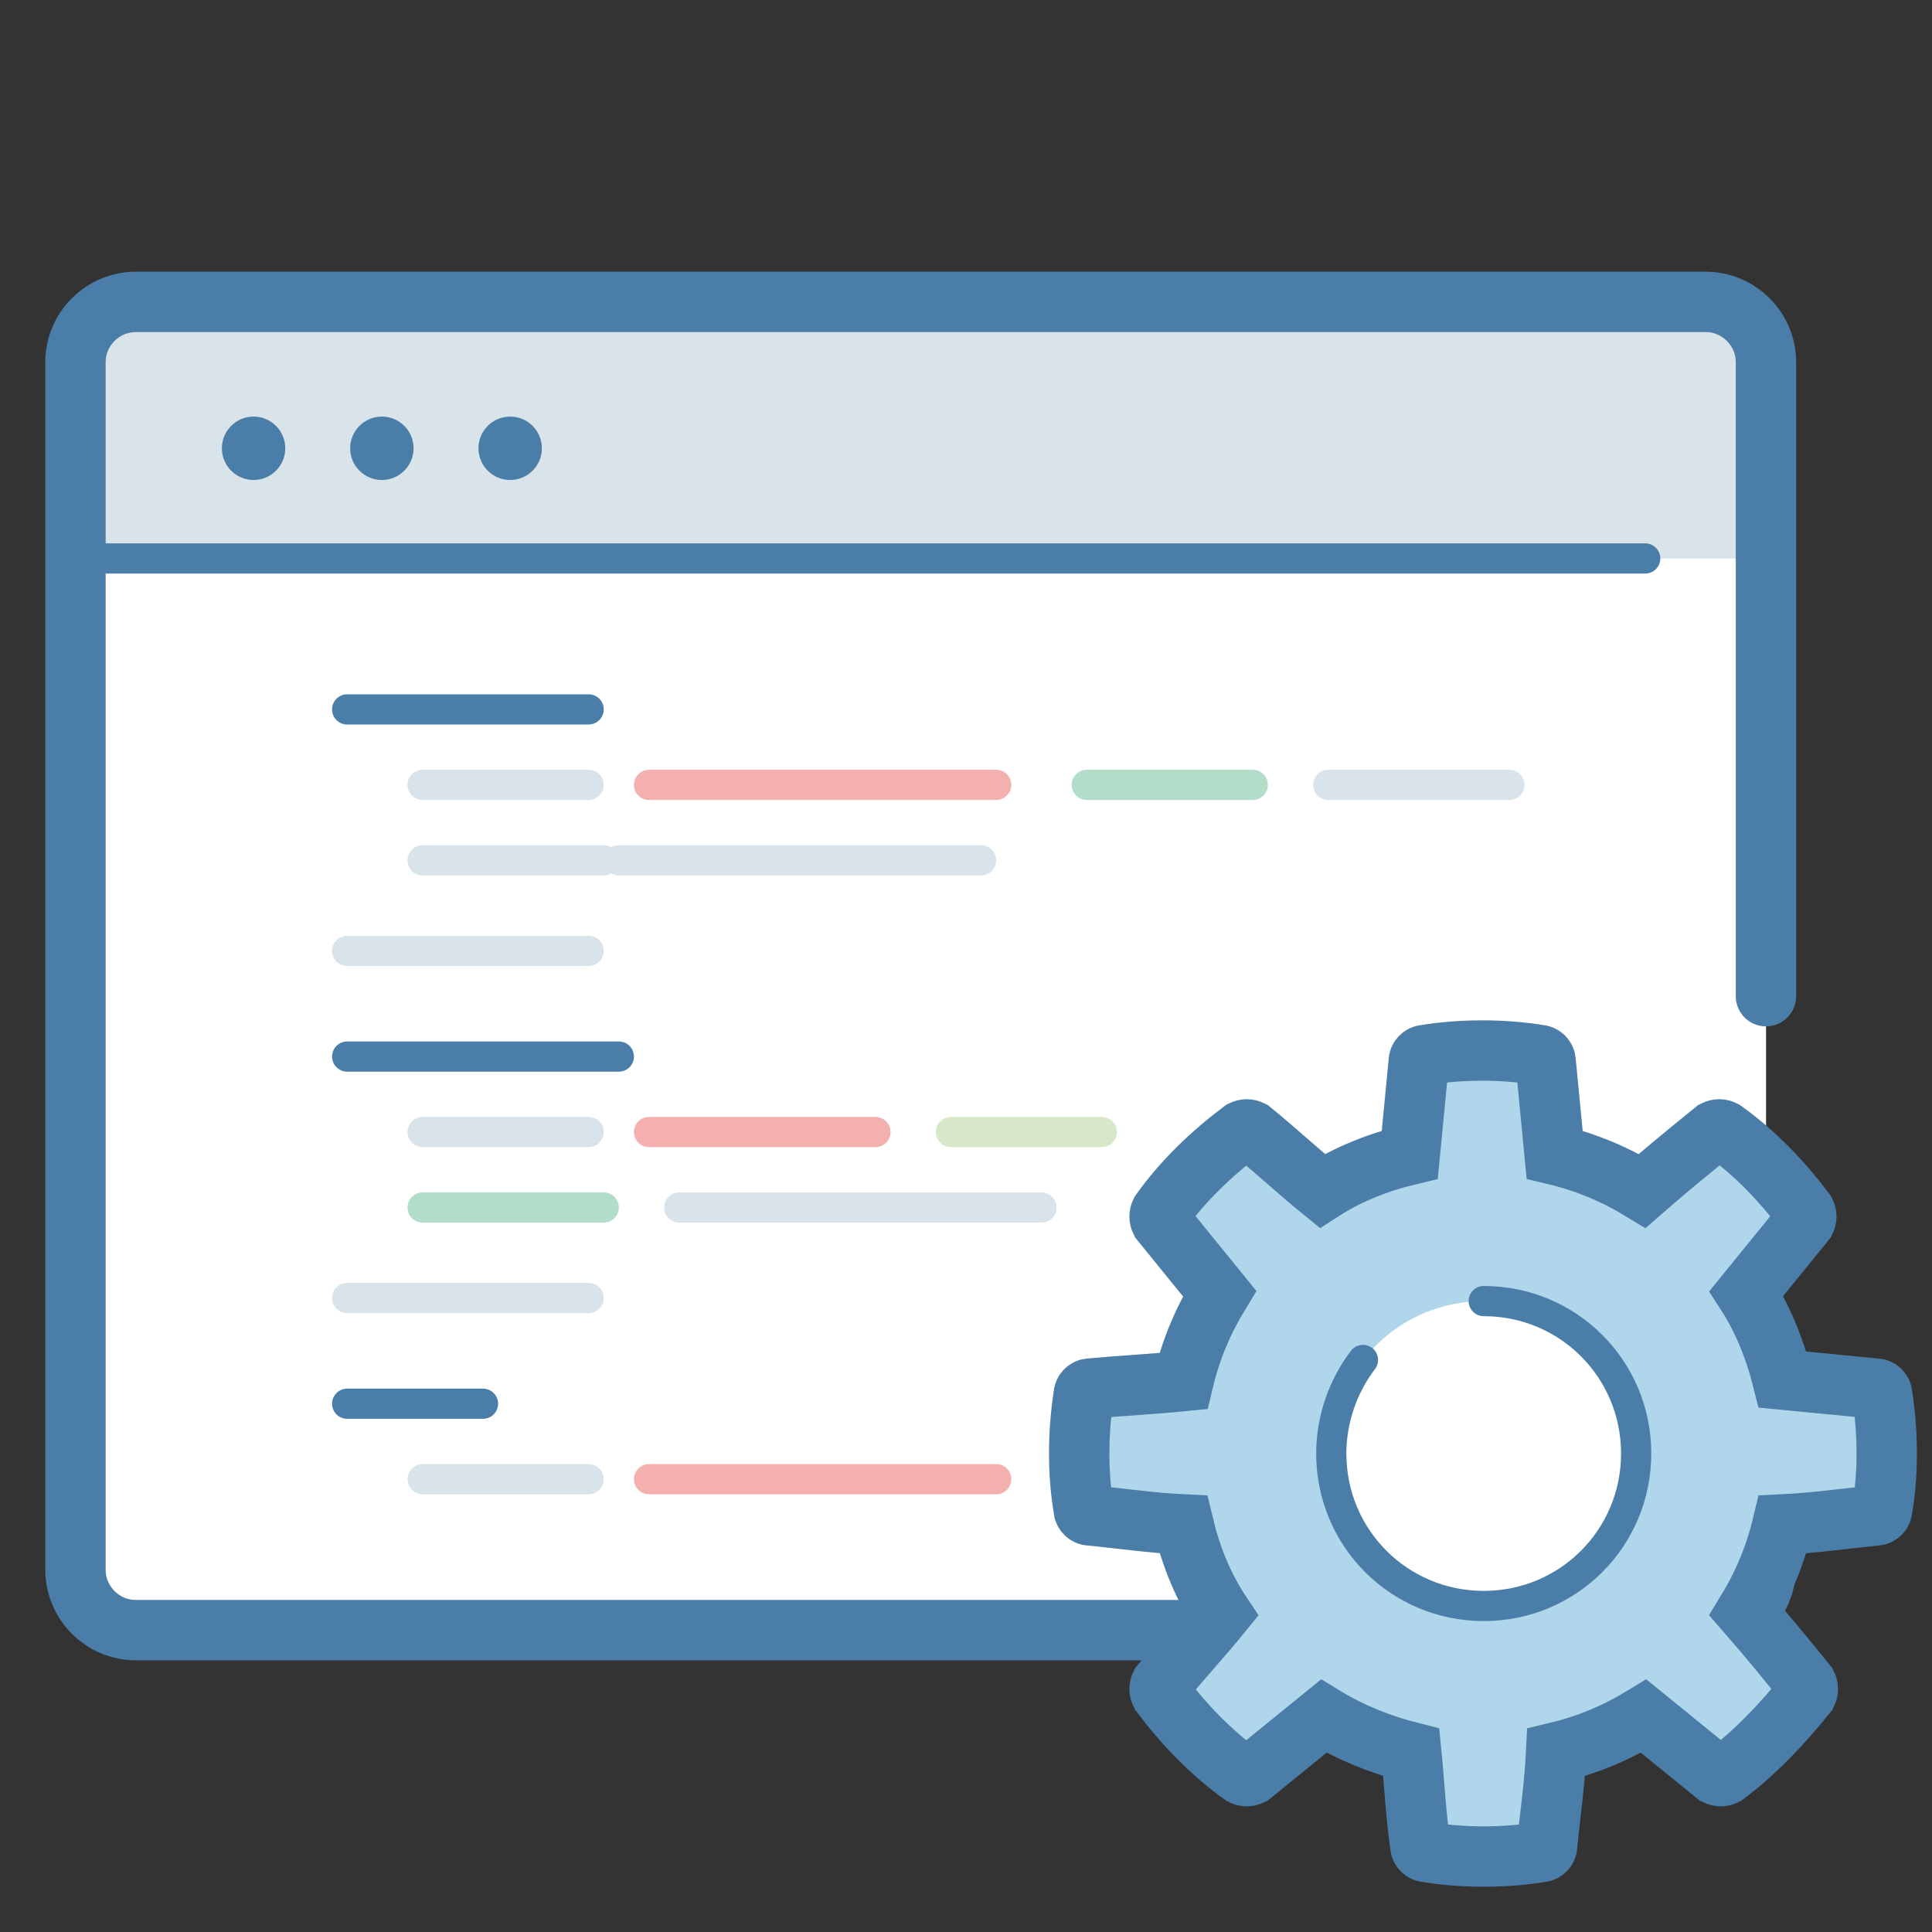 <?xml version="1.0" ?><!DOCTYPE svg  PUBLIC '-//W3C//DTD SVG 1.1//EN'  'http://www.w3.org/Graphics/SVG/1.1/DTD/svg11.dtd'><svg enable-background="new 0 0 128 128" id="Layer_1" version="1.1" viewBox="0 0 128 128" xml:space="preserve" xmlns="http://www.w3.org/2000/svg" xmlns:xlink="http://www.w3.org/1999/xlink"><rect x="0" y="0" width="128" height="128" fill="#333333" stroke="none"/><path d="M117,104c0,2.2-1.8,4-4,4H9c-2.2,0-4-1.8-4-4V24c0-2.2,1.8-4,4-4h104c2.2,0,4,1.8,4,4V104z" fill="#D8E3EA"/><path d="M113,108H9c-2.2,0-4-1.8-4-4V37h112v67C117,106.2,115.2,108,113,108z" fill="#FFFFFF"/><path d="M117,103.8  c0,2.2-1.8,4.2-4,4.2H9c-2.2,0-4-1.8-4-4V24c0-2.2,1.8-4,4-4h104c2.2,0,4,1.8,4,4v42" fill="none" stroke="#4A7DA7" stroke-linecap="round" stroke-miterlimit="10" stroke-width="4"/><line fill="none" stroke="#4A7DA7" stroke-linecap="round" stroke-miterlimit="10" stroke-width="2" x1="5" x2="109" y1="37" y2="37"/><circle cx="16.8" cy="29.7" fill="#4A7DA7" r="2.1"/><circle cx="25.3" cy="29.7" fill="#4A7DA7" r="2.1"/><circle cx="33.8" cy="29.7" fill="#4A7DA7" r="2.1"/><line fill="none" stroke="#4A7DA7" stroke-linecap="round" stroke-miterlimit="10" stroke-width="2" x1="23" x2="39" y1="47" y2="47"/><line fill="none" stroke="#D8E3EA" stroke-linecap="round" stroke-miterlimit="10" stroke-width="2" x1="23" x2="39" y1="63" y2="63"/><line fill="none" stroke="#D8E3EA" stroke-linecap="round" stroke-miterlimit="10" stroke-width="2" x1="28" x2="39" y1="52" y2="52"/><line fill="none" stroke="#B2DDC9" stroke-linecap="round" stroke-miterlimit="10" stroke-width="2" x1="72" x2="83" y1="52" y2="52"/><line fill="none" stroke="#F3B0AE" stroke-linecap="round" stroke-miterlimit="10" stroke-width="2" x1="43" x2="66" y1="52" y2="52"/><line fill="none" stroke="#D8E3EA" stroke-linecap="round" stroke-miterlimit="10" stroke-width="2" x1="28" x2="40" y1="57" y2="57"/><line fill="none" stroke="#D8E3EA" stroke-linecap="round" stroke-miterlimit="10" stroke-width="2" x1="88" x2="100" y1="52" y2="52"/><line fill="none" stroke="#D8E3EA" stroke-linecap="round" stroke-miterlimit="10" stroke-width="2" x1="41" x2="65" y1="57" y2="57"/><line fill="none" stroke="#4A7DA7" stroke-linecap="round" stroke-miterlimit="10" stroke-width="2" x1="23" x2="32" y1="93" y2="93"/><line fill="none" stroke="#D8E3EA" stroke-linecap="round" stroke-miterlimit="10" stroke-width="2" x1="28" x2="39" y1="98" y2="98"/><line fill="none" stroke="#B2DDC9" stroke-linecap="round" stroke-miterlimit="10" stroke-width="2" x1="72" x2="88" y1="98" y2="98"/><line fill="none" stroke="#F3B0AE" stroke-linecap="round" stroke-miterlimit="10" stroke-width="2" x1="43" x2="66" y1="98" y2="98"/><line fill="none" stroke="#4A7DA7" stroke-linecap="round" stroke-miterlimit="10" stroke-width="2" x1="23" x2="41" y1="70" y2="70"/><line fill="none" stroke="#D8E3EA" stroke-linecap="round" stroke-miterlimit="10" stroke-width="2" x1="23" x2="39" y1="86" y2="86"/><line fill="none" stroke="#D8E3EA" stroke-linecap="round" stroke-miterlimit="10" stroke-width="2" x1="28" x2="39" y1="75" y2="75"/><line fill="none" stroke="#F3B0AE" stroke-linecap="round" stroke-miterlimit="10" stroke-width="2" x1="43" x2="58" y1="75" y2="75"/><line fill="none" stroke="#D8E7C9" stroke-linecap="round" stroke-miterlimit="10" stroke-width="2" x1="63" x2="73" y1="75" y2="75"/><line fill="none" stroke="#B2DDC9" stroke-linecap="round" stroke-miterlimit="10" stroke-width="2" x1="28" x2="40" y1="80" y2="80"/><line fill="none" stroke="#D8E3EA" stroke-linecap="round" stroke-miterlimit="10" stroke-width="2" x1="45" x2="69" y1="80" y2="80"/><path d="M124.3,100.4c0.2,0,0.4-0.2,0.4-0.4c0.2-1.2,0.3-2.4,0.3-3.7c0-1.3-0.1-2.6-0.3-3.9c0-0.2-0.2-0.4-0.4-0.4  c-2.1-0.2-4.1-0.4-6.2-0.6c-0.5-2-1.3-4-2.4-5.7c1.3-1.6,2.6-3.2,3.9-4.8c0.1-0.2,0.1-0.4,0-0.6c-1.5-2-3.3-3.9-5.4-5.4  c-0.2-0.1-0.4-0.1-0.6,0c-1.6,1.3-3.2,2.6-4.8,4c-1.8-1.1-3.7-1.9-5.8-2.4c-0.2-2.1-0.4-4.1-0.6-6.2c0-0.2-0.2-0.4-0.4-0.4  c-1.2-0.2-2.5-0.3-3.8-0.3c-1.3,0-2.6,0.1-3.8,0.3c-0.2,0-0.4,0.2-0.4,0.4c-0.2,2.1-0.4,4.1-0.6,6.2c-2.1,0.5-4.1,1.3-5.8,2.4  c-1.6-1.3-3.1-2.7-4.7-4c-0.2-0.1-0.4-0.1-0.6,0c-2,1.5-3.9,3.3-5.4,5.4c-0.1,0.2-0.1,0.4,0,0.6c1.3,1.6,2.6,3.2,3.9,4.8  c-1.1,1.8-1.9,3.7-2.4,5.8c-2,0.2-4.1,0.3-6.2,0.5c-0.2,0-0.4,0.2-0.4,0.4c-0.2,1.3-0.3,2.6-0.3,3.9c0,1.3,0.1,2.5,0.3,3.7  c0,0.2,0.2,0.4,0.4,0.4c2.1,0.2,4.1,0.5,6.2,0.6c0.5,2.1,1.3,4.1,2.5,5.9c-1.3,1.6-2.7,3.1-4,4.7c-0.1,0.2-0.1,0.4,0,0.6  c1.5,2,3.3,3.9,5.4,5.4c0.2,0.1,0.4,0.1,0.6,0c1.6-1.3,3.2-2.6,4.8-3.9c1.8,1.1,3.8,1.9,5.8,2.4c0.2,2,0.3,4.1,0.6,6.2  c0,0.2,0.2,0.4,0.4,0.4c1.2,0.2,2.5,0.3,3.8,0.3c1.3,0,2.6-0.1,3.8-0.3c0.2,0,0.4-0.2,0.4-0.4c0.2-2.1,0.5-4.1,0.6-6.2  c2.1-0.5,4-1.3,5.8-2.4c1.6,1.3,3.2,2.6,4.8,3.9c0.2,0.1,0.4,0.1,0.6,0c2-1.5,3.8-3.4,5.4-5.4c0.1-0.2,0.1-0.4,0-0.6  c-1.3-1.6-2.6-3.2-4-4.8c1.1-1.8,1.9-3.7,2.4-5.8C120.2,100.9,122.3,100.6,124.3,100.4z M98.3,106.4c-5.6,0-10.1-4.5-10.1-10.1  c0-5.6,4.5-10.1,10.1-10.1c5.6,0,10.1,4.5,10.1,10.1C108.4,101.9,103.9,106.4,98.3,106.4z" fill="#B0D6EC"/><path d="M124.3,100.4  c0.2,0,0.4-0.2,0.4-0.4c0.2-1.2,0.3-2.4,0.3-3.7c0-1.3-0.1-2.6-0.3-3.9c0-0.2-0.2-0.4-0.4-0.4c-2.1-0.2-4.1-0.4-6.2-0.6  c-0.5-2-1.3-4-2.4-5.7c1.3-1.6,2.6-3.2,3.9-4.8c0.1-0.2,0.1-0.4,0-0.6c-1.5-2-3.3-3.9-5.4-5.4c-0.2-0.1-0.4-0.1-0.6,0  c-1.6,1.3-3.2,2.6-4.8,4c-1.8-1.1-3.7-1.9-5.8-2.4c-0.2-2.1-0.4-4.1-0.6-6.2c0-0.2-0.2-0.4-0.4-0.4c-1.2-0.2-2.5-0.3-3.8-0.3  c-1.3,0-2.6,0.1-3.8,0.3c-0.2,0-0.4,0.2-0.4,0.4c-0.2,2.1-0.4,4.1-0.6,6.2c-2.1,0.5-4.1,1.3-5.8,2.4c-1.6-1.3-3.1-2.7-4.7-4  c-0.2-0.1-0.4-0.1-0.6,0c-2,1.5-3.9,3.3-5.4,5.4c-0.1,0.2-0.1,0.4,0,0.6c1.3,1.6,2.6,3.2,3.9,4.8c-1.1,1.8-1.9,3.7-2.4,5.8  c-2,0.2-4.1,0.3-6.2,0.5c-0.2,0-0.4,0.2-0.4,0.4c-0.2,1.3-0.3,2.6-0.3,3.9c0,1.3,0.1,2.5,0.3,3.7c0,0.2,0.2,0.4,0.4,0.4  c2.1,0.2,4.1,0.5,6.2,0.6c0.5,2.1,1.3,4.1,2.5,5.9c-1.3,1.6-2.7,3.1-4,4.7c-0.1,0.2-0.1,0.4,0,0.6c1.5,2,3.3,3.9,5.4,5.4  c0.2,0.1,0.4,0.1,0.6,0c1.6-1.3,3.2-2.6,4.8-3.9c1.8,1.1,3.8,1.9,5.8,2.4c0.2,2,0.3,4.1,0.6,6.2c0,0.2,0.2,0.4,0.4,0.4  c1.2,0.2,2.5,0.3,3.8,0.3c1.3,0,2.6-0.1,3.8-0.3c0.2,0,0.4-0.2,0.4-0.4c0.2-2.1,0.5-4.1,0.6-6.2c2.1-0.5,4-1.3,5.8-2.4  c1.6,1.3,3.2,2.6,4.8,3.9c0.2,0.1,0.4,0.1,0.6,0c2-1.5,3.8-3.4,5.4-5.4c0.1-0.2,0.1-0.4,0-0.6c-1.3-1.6-2.6-3.2-4-4.8  c1.1-1.8,1.9-3.7,2.4-5.8C120.2,100.9,122.3,100.6,124.3,100.4z" fill="none" stroke="#4A7DA7" stroke-linecap="round" stroke-miterlimit="10" stroke-width="4"/><path d="M98.3,86.2  c5.6,0,10.1,4.5,10.1,10.1c0,5.6-4.5,10.1-10.1,10.1c-5.6,0-10.1-4.5-10.1-10.1c0-2.3,0.8-4.5,2.1-6.2" fill="none" stroke="#4A7DA7" stroke-linecap="round" stroke-miterlimit="10" stroke-width="2"/></svg>